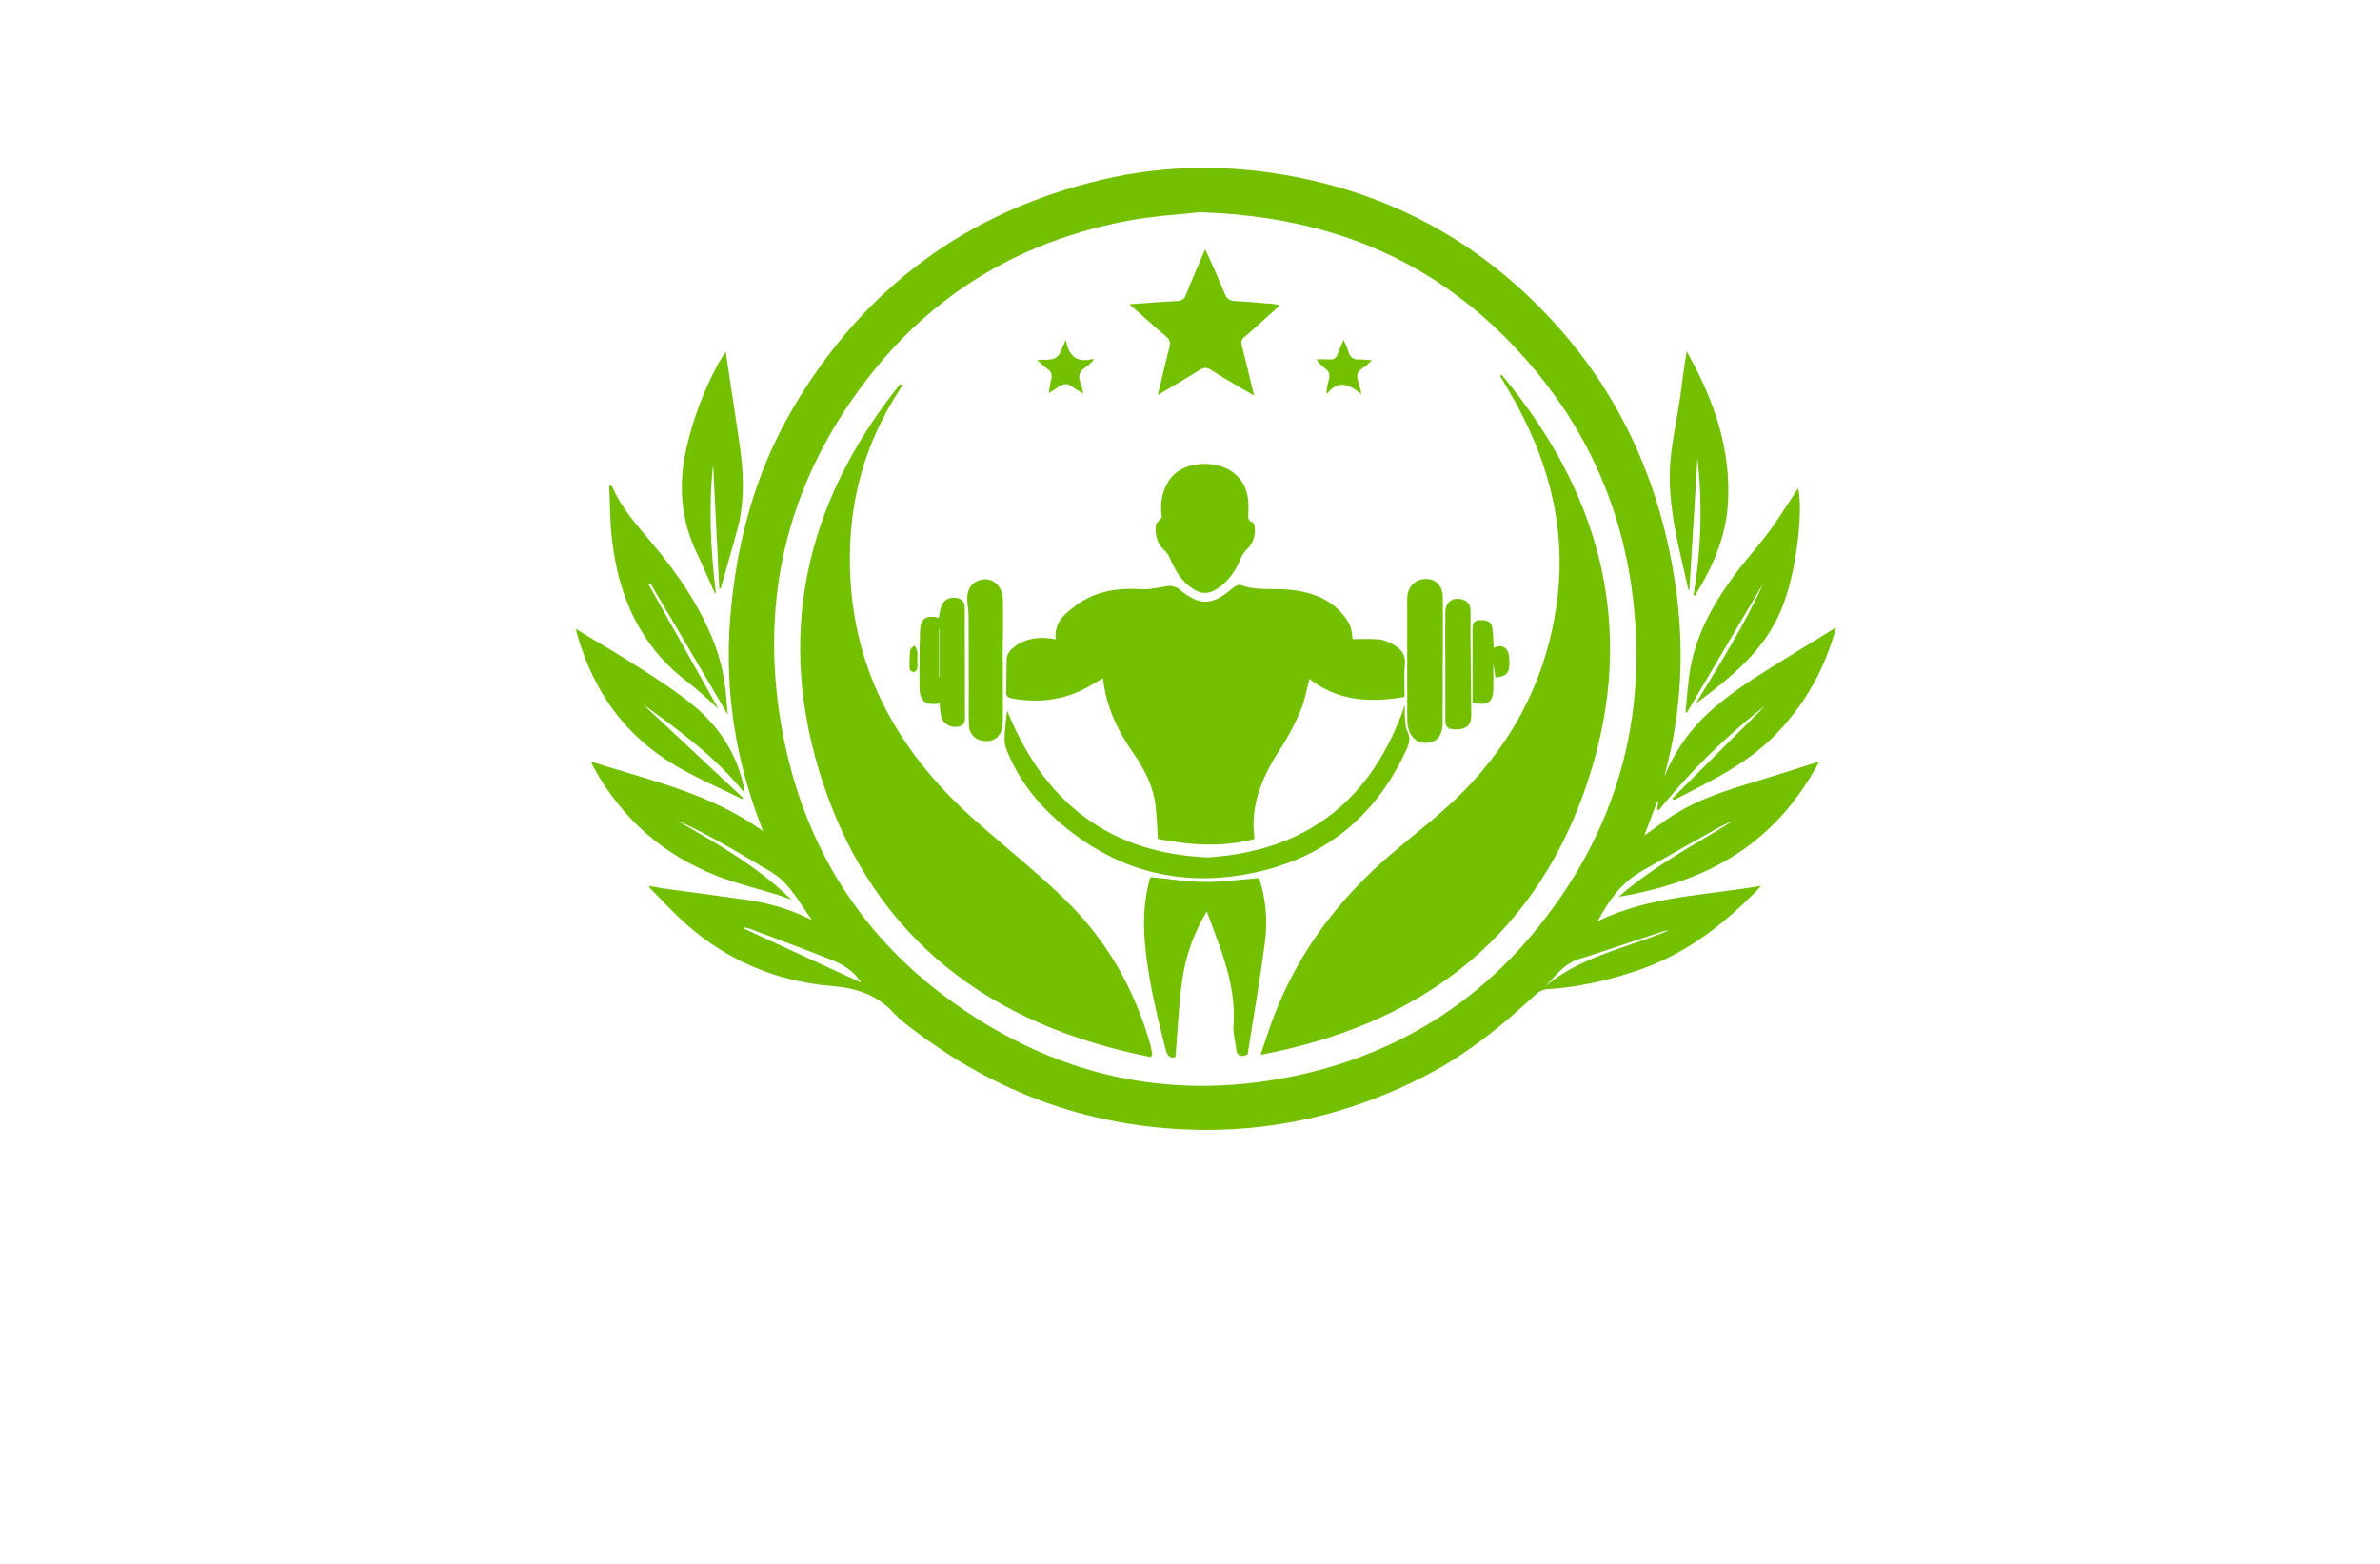 <?xml version="1.0" encoding="utf-8"?>
<!-- Generator: Adobe Illustrator 27.8.1, SVG Export Plug-In . SVG Version: 6.00 Build 0)  -->
<svg version="1.1" xmlns="http://www.w3.org/2000/svg" xmlns:xlink="http://www.w3.org/1999/xlink" x="0px" y="0px"
	 viewBox="0 0 350 230" style="enable-background:new 0 0 350 230;" xml:space="preserve">
<style type="text/css">
	.st0{fill:#0071BC;}
	.st1{fill:#F3FFFF;}
	.st2{fill:#FFEDC5;}
	.st3{fill:#F9F8D2;}
	.st4{fill:#D2FCE5;}
	.st5{fill:#FCEE21;}
	.st6{fill:#D9FCFC;}
	.st7{fill:#D6FCDE;}
	.st8{fill:#005652;}
	.st9{fill:#F6FFE3;}
	.st10{fill:#D9F4F3;}
	.st11{fill:#FFE7D2;}
	.st12{fill:#E1FEFF;}
	.st13{fill:#000037;}
	.st14{fill:#F9F6DC;}
	.st15{fill:#BFF6F7;}
	.st16{fill:#FFFFD9;}
	.st17{fill:#F5FFE6;}
	.st18{fill:#493117;}
	.st19{fill:#FFFDE6;}
	.st20{fill:#FFFCE3;}
	.st21{fill:#FF9D00;}
	.st22{fill:url(#SVGID_1_);}
	.st23{opacity:0.22;fill:url(#SVGID_00000083072679092322380640000017305283800162587307_);}
	.st24{fill:#FFC200;}
	.st25{fill:#778718;}
	.st26{fill:#E0B017;}
	.st27{fill:#664407;}
	.st28{fill:#9E690A;}
	.st29{fill:#7F1105;}
	.st30{fill:#191933;}
	.st31{fill:#FCEBD4;}
	.st32{fill:#E3DFD6;}
	.st33{fill:#FFB000;}
	.st34{fill:#AA210E;}
	.st35{fill:#FFF0A6;}
	.st36{fill:#FFDA00;}
	.st37{fill:#F4F4F4;}
	.st38{fill:#DC5C28;}
	.st39{fill:#FF8440;}
	.st40{fill:#C45224;}
	.st41{fill:#2C4369;}
	.st42{fill:#2A72DB;}
	.st43{fill:#C65500;}
	.st44{fill:#C15746;}
	.st45{fill:#FF8C00;}
	.st46{fill:#FFEA2C;}
	.st47{fill:#F7FF57;}
	.st48{fill:#FFFFFF;}
	.st49{fill:#D64949;}
	.st50{fill:#353535;}
	.st51{fill:#FFC783;}
	.st52{fill:#3F7F91;}
	.st53{fill:#25BDE5;}
	.st54{fill:#8CDD00;}
	.st55{fill:#D1FF88;}
	.st56{fill:#333333;}
	.st57{fill:#FF9000;}
	.st58{fill:#A1A813;}
	.st59{fill:#B3C40E;}
	.st60{fill:#CACE72;}
	.st61{fill:url(#SVGID_00000038389212419288160320000003454670798534666643_);}
	.st62{fill:#93E800;}
	.st63{fill:#3CB7D3;}
	.st64{fill:#FF7631;}
	.st65{fill:#E6873C;}
	.st66{fill:#30657F;}
	.st67{fill:#FF7A40;}
	.st68{fill:#FFAD4A;}
	.st69{fill:#BC8E3B;}
	.st70{fill:#E2E2E2;}
	.st71{fill:#F2B844;}
	.st72{fill:#AF3838;}
	.st73{fill:#17B5C1;}
	.st74{fill:#A88643;}
	.st75{fill-rule:evenodd;clip-rule:evenodd;fill:#DD7928;}
	.st76{fill:#E6E7E8;stroke:#CFCFCF;stroke-width:0.106;}
	.st77{fill-rule:evenodd;clip-rule:evenodd;fill:#204F7A;}
	.st78{fill-rule:evenodd;clip-rule:evenodd;fill:#50A4FF;}
	.st79{fill:#002649;}
	.st80{fill:#00134F;}
	.st81{fill:#665200;}
	.st82{fill:#002349;}
	.st83{fill:#FF914D;}
	.st84{fill:#AC1929;}
	.st85{fill:#004AAD;}
	.st86{fill:#BE1C2D;}
	.st87{fill:#242424;}
	.st88{fill:#F1A75A;}
	.st89{fill-rule:evenodd;clip-rule:evenodd;}
	.st90{fill-rule:evenodd;clip-rule:evenodd;fill:#007177;}
	.st91{fill-rule:evenodd;clip-rule:evenodd;fill:#242424;}
	.st92{fill:#F9951C;}
	.st93{fill:#84123B;}
	.st94{fill:#FFB908;}
	.st95{fill:#393536;}
	.st96{fill:#093F00;}
	.st97{fill:#333300;}
	.st98{fill:#C8D7FF;}
	.st99{fill:#426BD1;}
	.st100{fill:#0036D2;}
	.st101{fill:url(#SVGID_00000108272882071163392060000001159350507014545042_);}
	.st102{fill:url(#SVGID_00000029743418854154957830000011627583867222507146_);}
	.st103{fill:#72C000;}
	.st104{fill:#FFEBD7;}
	.st105{fill:#FF7F00;}
	.st106{fill:#121212;}
	.st107{fill:url(#CUSTOM-group_00000163034050596139944700000000164707551344970135_);}
	.st108{fill:url(#CUSTOM-group_00000093150271715247244040000016550821031186417282_);}
	.st109{fill:#D9E021;}
	.st110{fill:#F9BF28;}
	.st111{fill:#2F5469;}
	.st112{fill:#0F263E;}
	.st113{fill:#FEFEFE;}
	.st114{fill:url(#SVGID_00000070111488975586670690000000864048252295706530_);}
	.st115{fill:url(#SVGID_00000131343657360425547010000014540151551578216085_);}
	.st116{fill:url(#SVGID_00000180345244426726669390000010063652331887358349_);}
	.st117{fill:#603813;}
	.st118{fill:#1B1464;}
	.st119{fill:#20515D;}
	.st120{fill:#005DE5;}
	.st121{fill:#D9F1F4;}
	.st122{fill:url(#SVGID_00000106112221934930585980000000090467954308698555_);}
	.st123{fill:#F5F5F5;stroke:#F5F5F5;stroke-miterlimit:10;}
	.st124{fill:#000003;stroke:#F5F5F5;stroke-width:2;stroke-linecap:round;stroke-linejoin:round;stroke-miterlimit:10;}
	.st125{fill:none;stroke:#F5F5F5;stroke-linecap:round;stroke-linejoin:round;stroke-miterlimit:10;}
	.st126{fill:#72C000;stroke:#72C000;stroke-width:0.5;stroke-linecap:round;stroke-linejoin:round;stroke-miterlimit:10;}
	.st127{fill:#72C000;stroke:#72C000;stroke-linecap:round;stroke-linejoin:round;stroke-miterlimit:10;}
	.st128{fill:#000003;stroke:#72C000;stroke-linecap:round;stroke-linejoin:round;stroke-miterlimit:10;}
	.st129{fill:#72C000;stroke:#72C000;stroke-width:0.25;stroke-miterlimit:10;}
	.st130{fill:#F5B507;}
	.st131{fill:#E39514;}
	.st132{fill:#023A4C;}
	.st133{fill:#4F0000;}
	.st134{fill:url(#SVGID_00000153691697740670342830000005362248690523065003_);}
	.st135{fill:url(#SVGID_00000088838569045362570200000009766671756074286980_);}
	.st136{fill-rule:evenodd;clip-rule:evenodd;fill:#FFCA01;}
	.st137{opacity:0.1;}
	.st138{opacity:0.3;}
	.st139{fill:url(#SVGID_00000170987313187516417260000013282298019277583018_);}
	.st140{fill:none;stroke:#000000;stroke-miterlimit:10;}
	.st141{fill:url(#SVGID_00000143608072326743921320000016869343010088034710_);}
	.st142{fill:url(#SVGID_00000034070750012963381960000003250850701319088297_);}
	.st143{fill:#39B54A;}
	.st144{fill:#1B5AA8;}
	.st145{fill:#123958;}
	.st146{fill:#91CC00;}
</style>
<g id="Layer_1">
</g>
<g id="Layer_12">
</g>
<g id="Layer_13">
</g>
<g id="Layer_14">
</g>
<g id="Layer_15">
</g>
<g id="Layer_11">
</g>
<g id="Layer_8">
</g>
<g id="Layer_10">
</g>
<g id="Layer_9">
</g>
<g id="Layer_2">
</g>
<g id="Layer_3">
</g>
<g id="Layer_4">
</g>
<g id="Layer_5">
</g>
<g id="Layer_6">
</g>
<g id="Layer_7">
	<path class="st103" d="M244.77,114.22c1.68-4.17,4.28-7.64,7.71-10.47c1.7-1.4,3.48-2.72,5.33-3.9c3.99-2.56,8.05-5,12.2-7.57
		c-1.6,6.01-4.51,11.18-8.76,15.62c-4.26,4.45-9.75,7-15.09,9.77c-0.08-0.08-0.15-0.16-0.23-0.25c4.57-4.56,9.15-9.12,13.72-13.68
		c-5.85,4.53-11.07,9.7-15.74,15.45c-0.07-0.05-0.14-0.1-0.21-0.15c0.05-0.37,0.09-0.73,0.14-1.1c-0.05-0.01-0.1-0.03-0.15-0.04
		c-0.6,1.6-1.2,3.2-1.87,4.97c1.46-1.03,2.73-1.99,4.05-2.85c4.03-2.62,8.58-3.96,13.12-5.33c2.49-0.75,4.96-1.56,7.44-2.34
		c0.34-0.11,0.68-0.21,1.1-0.33c-6.22,11.57-15.52,17.49-29.49,19.88c5.22-4.61,11.26-7.69,16.99-11.28
		c-0.87,0.42-1.76,0.8-2.61,1.27c-3.72,2.09-7.44,4.19-11.14,6.32c-2.86,1.64-4.67,4.21-6.33,7.27c7.65-3.73,15.86-3.77,24.01-5.2
		c-0.27,0.32-0.41,0.51-0.58,0.67c-4.99,5.09-10.53,9.37-17.37,11.71c-4.37,1.5-8.85,2.54-13.49,2.82
		c-0.54,0.03-1.17,0.31-1.57,0.68c-4.93,4.59-10.11,8.81-16.13,11.95c-11.19,5.82-23.05,8.56-35.64,7.99
		c-14.42-0.65-27.4-5.4-38.98-14c-1.29-0.96-2.63-1.89-3.7-3.06c-2.44-2.69-5.55-3.72-9.01-4.01c-9.66-0.79-17.75-4.8-24.38-11.82
		c-0.83-0.87-1.68-1.72-2.52-2.59c-0.04-0.04-0.06-0.11-0.17-0.33c0.89,0.15,1.67,0.31,2.46,0.42c3.94,0.54,7.88,1.04,11.81,1.61
		c3.12,0.45,6.14,1.28,9,2.65c0.14,0.07,0.29,0.12,0.71,0.3c-1.98-2.68-3.27-5.44-6.13-7.12c-4.51-2.66-8.97-5.39-13.77-7.53
		c5.93,3.45,11.93,6.8,16.89,11.71c-0.69-0.25-1.37-0.53-2.06-0.74c-2.93-0.91-5.94-1.62-8.79-2.73
		c-8.02-3.12-14.13-8.49-18.27-16.06c-0.11-0.2-0.19-0.42-0.36-0.79c8.76,2.77,17.68,4.72,25.26,10.2
		c-0.08-0.26-0.15-0.52-0.25-0.77c-3.79-9.81-5.36-19.94-4.54-30.45c0.86-11.01,3.65-21.48,9.27-31.02
		c10.37-17.61,25.55-28.87,45.49-33.56c9.4-2.21,18.89-2.23,28.34-0.4c12.67,2.46,23.85,7.97,33.4,16.74
		c12.6,11.59,19.86,25.95,22.43,42.77c1.45,9.5,1.05,18.91-1.44,28.21C244.83,113.91,244.8,114.06,244.77,114.22z M176.4,31.22
		c-2.77,0.32-6.82,0.53-10.77,1.29c-14.91,2.86-27.43,10.03-37,21.84c-12.51,15.45-17.17,33.16-13.66,52.75
		c2.9,16.19,10.79,29.62,24.06,39.5c14.56,10.84,30.93,15.25,48.93,12.11c14.83-2.59,27.48-9.53,37.22-21.1
		c12.52-14.88,17.49-32.12,14.72-51.42c-1.81-12.62-7.06-23.75-15.48-33.31C212.03,38.8,196.34,31.81,176.4,31.22z M126.65,144.52
		c-0.94-1.46-2.21-2.5-4.48-3.4c-3.93-1.56-7.9-3.01-11.85-4.51c-0.27-0.1-0.56-0.14-0.84-0.21c-0.02,0.06-0.03,0.12-0.05,0.18
		C115.12,139.21,120.81,141.83,126.65,144.52z M227.22,145.08c5.28-4.45,12.01-5.65,18.13-8.22c-0.19-0.01-0.39-0.01-0.56,0.05
		c-4.24,1.4-8.46,2.84-12.72,4.19C229.9,141.8,228.73,143.62,227.22,145.08z M95.63,85.77c3.82,6.48,7.65,12.96,11.39,19.31
		c-0.03-0.36-0.09-0.91-0.13-1.46c-0.2-2.98-0.67-5.89-1.73-8.71c-2.09-5.55-5.38-10.35-9.13-14.86c-2.22-2.67-4.61-5.21-5.99-8.47
		c-0.02-0.04-0.1-0.05-0.45-0.2c0.13,2.72,0.1,5.32,0.4,7.89c0.96,8.45,4.15,15.76,11.15,21.05c1.57,1.19,2.98,2.58,4.52,3.93
		c-3.46-6.16-6.88-12.24-10.3-18.33C95.44,85.87,95.54,85.82,95.63,85.77z M249.36,103.49c5.17-3.83,9.97-7.67,12.53-13.68
		c2.52-5.93,3.27-15.53,2.53-17.98c-1.33,1.99-2.68,4.17-4.18,6.24c-1.35,1.86-2.91,3.57-4.32,5.39
		c-3.76,4.86-6.82,10.05-7.56,16.31c-0.2,1.65-0.33,3.31-0.5,4.96c0.08,0.01,0.15,0.03,0.23,0.04c3.74-6.34,7.49-12.67,11.23-19.01
		C256.55,91.93,252.93,97.6,249.36,103.49z M109.45,116.03c-1.02-5.06-3.65-9.17-7.6-12.38c-2.45-1.99-5.12-3.72-7.78-5.43
		c-3.11-2-6.31-3.85-9.36-5.7c0,0.01,0.02,0.26,0.09,0.51c2.02,7.27,5.78,13.4,11.96,17.88c3.8,2.76,8.16,4.5,12.33,6.59
		c0.03,0.02,0.1-0.05,0.23-0.11c-4.94-4.62-9.85-9.22-14.76-13.81c5.32,3.85,10.63,7.7,14.95,13.07
		C109.47,116.28,109.47,116.15,109.45,116.03z M105.97,86.58c0.85-3,1.74-6,2.55-9.02c0.31-1.15,0.47-2.35,0.6-3.54
		c0.36-3.45-0.07-6.87-0.59-10.27c-0.61-3.98-1.2-7.95-1.81-12.03c-0.42,0.68-0.87,1.32-1.23,2.01c-2.07,3.91-3.63,8.03-4.58,12.35
		c-1.16,5.24-0.8,10.34,1.55,15.24c0.89,1.86,1.7,3.77,2.55,5.65c0.04,0.09,0.11,0.16,0.27,0.38c-0.76-6.45-1.11-12.73-0.41-19.02
		c0.3,6.08,0.61,12.16,0.91,18.23C105.84,86.58,105.91,86.58,105.97,86.58z M248.44,86.72c0.39-6.44,0.78-12.88,1.18-19.31
		c0.78,6.76,0.55,13.48-0.59,20.23c0.17-0.08,0.25-0.1,0.28-0.14c2.56-4.1,4.47-8.47,4.79-13.33c0.51-7.96-1.99-15.19-5.81-22.04
		c-0.09-0.16-0.16-0.32-0.24-0.47c-0.42,2.28-0.63,4.4-0.93,6.51c-0.45,3.07-1.12,6.11-1.43,9.19c-0.46,4.6,0.29,9.12,1.29,13.6
		c0.43,1.93,0.88,3.87,1.32,5.8C248.34,86.74,248.39,86.73,248.44,86.72z M220.59,55.25c0.91,1.58,1.86,3.14,2.71,4.74
		c4.59,8.61,6.89,17.77,5.79,27.52c-1.27,11.25-6.04,21-14.02,29.02c-3.21,3.23-6.88,6.01-10.37,8.98
		c-7.69,6.55-13.66,14.34-17.31,23.81c-0.71,1.84-1.29,3.73-2.01,5.81c22.94-4.34,39.59-16.5,47.49-38.41
		c8.15-22.6,3.27-43.28-12.02-61.58C220.77,55.18,220.68,55.21,220.59,55.25z M169.44,154.96c-0.09-0.46-0.16-0.92-0.29-1.37
		c-2.33-8.21-6.46-15.41-12.57-21.33c-4.21-4.08-8.83-7.75-13.23-11.65c-10.6-9.42-17.42-20.8-18.28-35.3
		c-0.57-9.66,1.44-18.64,6.54-26.9c0.37-0.6,0.76-1.19,1.14-1.79c-0.13-0.04-0.26-0.08-0.38-0.12
		c-14.09,17.54-18.46,37.28-11.32,58.73c7.67,23.04,24.73,35.62,48.21,40.23C169.4,155.08,169.45,155.01,169.44,154.96z
		 M166.73,110.87c1.62,2.32,2.89,4.82,3.21,7.68c0.18,1.58,0.23,3.17,0.34,4.83c4.72,0.92,9.43,1.28,14.21,0.01
		c-0.73-5.2,1.31-9.49,4.03-13.63c1.11-1.69,2.01-3.53,2.8-5.4c0.58-1.39,0.82-2.92,1.24-4.51c4.21,3.31,8.98,3.49,14.01,2.65
		c0-1.64-0.13-3.18,0.03-4.7c0.17-1.64-0.69-2.49-1.94-3.13c-0.59-0.3-1.24-0.6-1.88-0.64c-1.37-0.1-2.76-0.03-3.86-0.03
		c-0.12-0.72-0.13-1.36-0.35-1.91c-0.23-0.58-0.61-1.11-1-1.6c-1.9-2.36-4.51-3.32-7.41-3.71c-2.57-0.35-5.21,0.2-7.73-0.74
		c-0.3-0.11-0.87,0.21-1.18,0.48c-2.98,2.58-4.83,2.63-7.85,0.13c-0.08-0.06-0.14-0.16-0.23-0.19c-0.38-0.11-0.78-0.32-1.15-0.29
		c-1.41,0.14-2.74,0.58-4.23,0.48c-3.45-0.22-6.84,0.3-9.69,2.48c-1.56,1.19-3.16,2.49-2.83,4.89c-0.41-0.06-0.8-0.12-1.19-0.16
		c-2.1-0.19-3.99,0.28-5.51,1.81c-0.29,0.29-0.5,0.79-0.52,1.21c-0.07,1.6-0.03,3.21-0.08,4.81c-0.02,0.6,0.16,0.89,0.79,1.01
		c3.48,0.65,6.86,0.38,10.09-1.08c1.11-0.5,2.14-1.19,3.36-1.88C162.66,103.98,164.4,107.53,166.73,110.87z M177.17,129.71
		c-2.64-0.03-5.28-0.45-8-0.71c-0.87,2.97-1.08,6.1-0.83,9.29c0.43,5.48,1.74,10.79,3.09,16.1c0.26,1.02,0.74,1.26,1.43,1.09
		c0.31-3.76,0.47-7.43,0.96-11.05c0.48-3.63,1.65-7.08,3.65-10.39c0.5,1.33,0.92,2.49,1.35,3.64c1.61,4.27,2.92,8.58,2.57,13.25
		c-0.08,1.1,0.3,2.24,0.41,3.36c0.1,1,0.58,1.23,1.67,0.8c0.86-5.53,1.86-11.14,2.58-16.79c0.4-3.12,0.04-6.26-0.87-9.16
		C182.4,129.35,179.78,129.73,177.17,129.71z M147.78,107.6c-0.04,0.8-0.12,1.68,0.15,2.4c1.97,5.23,5.52,9.27,9.9,12.58
		c7.33,5.55,15.66,7.58,24.67,6.13c11.3-1.83,19.54-7.95,24.34-18.49c0.42-0.91,0.64-1.73,0.1-2.72c-0.31-0.57-0.27-1.36-0.33-2.05
		c-0.05-0.58-0.01-1.17-0.01-1.75c-4.78,13.85-14.29,21.46-28.97,22.4c-14.71-0.61-24.2-8.32-29.52-21.6
		C148,105.48,147.83,106.54,147.78,107.6z M169.98,77.25c-0.12,1.37,0.15,2.65,1.22,3.66c0.3,0.28,0.58,0.63,0.75,1
		c0.71,1.56,1.44,3.08,2.81,4.2c1.72,1.4,3,1.46,4.77,0.1c1.3-1,2.18-2.32,2.81-3.83c0.21-0.51,0.48-1.05,0.87-1.42
		c0.98-0.91,1.41-2,1.32-3.3c-0.02-0.31-0.16-0.81-0.36-0.87c-0.78-0.26-0.6-0.81-0.59-1.36c0.02-0.57,0.03-1.14-0.01-1.7
		c-0.2-2.72-1.91-4.73-4.65-5.32c-2.5-0.53-5.64,0-7.12,2.43c-1.05,1.73-1.2,3.57-0.94,5.24C170.46,76.58,170.01,76.89,169.98,77.25
		z M171.47,49.47c0.57,0.48,0.69,0.93,0.5,1.63c-0.59,2.25-1.1,4.51-1.7,7c2.19-1.3,4.2-2.46,6.16-3.69
		c0.59-0.37,1.03-0.41,1.62-0.03c1.46,0.93,2.96,1.8,4.45,2.69c0.57,0.34,1.16,0.67,1.92,1.1c-0.63-2.59-1.18-4.96-1.79-7.31
		c-0.15-0.57-0.08-0.93,0.37-1.3c0.85-0.7,1.66-1.45,2.48-2.18c0.88-0.79,1.76-1.59,2.75-2.48c-0.4-0.09-0.62-0.17-0.84-0.18
		c-1.9-0.16-3.79-0.35-5.69-0.44c-0.8-0.04-1.27-0.27-1.58-1.05c-0.75-1.86-1.58-3.68-2.39-5.51c-0.13-0.3-0.3-0.6-0.52-1.03
		c-1,2.35-1.94,4.49-2.8,6.66c-0.28,0.71-0.68,0.91-1.41,0.94c-2.22,0.1-4.44,0.28-6.91,0.45
		C168.01,46.43,169.71,47.98,171.47,49.47z M212.19,97.27c0-3.14,0.01-6.27-0.01-9.41c-0.01-1.61-0.94-2.65-2.34-2.71
		c-1.56-0.06-2.73,0.98-2.88,2.58c-0.03,0.27-0.02,0.53-0.02,0.8c0,5.61,0,11.21,0.01,16.82c0,0.43,0.01,0.87,0.07,1.3
		c0.27,1.7,1.3,2.67,2.75,2.61c1.49-0.06,2.36-1.05,2.38-2.87c0.03-3.04,0.01-6.07,0.01-9.11
		C212.17,97.27,212.18,97.27,212.19,97.27z M147.46,97.37c0-0.6,0-1.2,0-1.8c0.01-2.54,0.11-5.07,0.01-7.6
		c-0.07-1.72-1.43-2.92-2.81-2.76c-1.7,0.2-2.57,1.41-2.39,3.3c0.07,0.73,0.16,1.46,0.17,2.19c0.02,3.67,0.02,7.34,0.03,11.01
		c0,1.7-0.07,3.41,0.04,5.1c0.09,1.39,1.23,2.23,2.64,2.19c1.25-0.03,2.09-0.84,2.26-2.23c0.06-0.46,0.07-0.93,0.07-1.4
		c0.01-2.67,0-5.34,0-8.01C147.47,97.37,147.47,97.37,147.46,97.37z M138.05,90.85c0.14-0.63,0.2-1.2,0.4-1.73
		c0.34-0.92,1.14-1.31,2.18-1.19c0.98,0.12,1.25,0.76,1.25,1.62c0.01,5.37,0.01,10.75,0.03,16.12c0,0.82-0.47,1.11-1.16,1.22
		c-0.88,0.14-1.9-0.39-2.22-1.18c-0.15-0.36-0.2-0.77-0.26-1.16c-0.05-0.36-0.06-0.72-0.09-1.09c-2.01,0.35-2.92-0.32-2.95-2.29
		c-0.04-2.77-0.01-5.54,0.07-8.31C135.35,90.94,136.18,90.4,138.05,90.85z M138.11,99.56c0.02,0.01,0.05,0.02,0.07,0.02
		c0-2.37,0-4.73,0-7.1c-0.02,0-0.05,0-0.07,0C138.11,94.84,138.11,97.2,138.11,99.56z M212.55,97.93c0,2.57,0,5.14,0,7.71
		c0,0.66,0.01,1.41,0.76,1.56c0.66,0.13,1.46,0.1,2.08-0.15c0.88-0.35,0.98-1.25,0.97-2.13c-0.05-4-0.09-8.01-0.12-12.01
		c-0.01-1.1,0.05-2.2,0-3.3c-0.04-0.89-0.63-1.37-1.48-1.51c-1.28-0.22-2.19,0.55-2.21,1.91C212.52,92.66,212.54,95.29,212.55,97.93
		C212.54,97.93,212.55,97.93,212.55,97.93z M219.47,92.42c-0.12-0.94-0.66-1.24-1.83-1.22c-0.94,0.02-1.09,0.61-1.09,1.34
		c-0.01,2.47,0,4.94,0,7.4c0,1.13,0,2.25,0,3.35c2.23,0.62,3.08-0.01,3.06-2.12c-0.01-1.15,0-2.3,0-3.45
		c0.12,0.33,0.13,0.66,0.17,0.99c0.04,0.31,0.1,0.62,0.15,0.92c1.56-0.13,2.01-0.59,2.04-1.98c0.01-0.4-0.01-0.8-0.07-1.2
		c-0.17-1.28-1.11-1.75-2.24-1.15C219.61,94.34,219.59,93.38,219.47,92.42z M160.8,52.77c-2.51,0.69-3.68-0.48-4.05-2.8
		c-0.39,0.76-0.59,1.47-0.95,2.09c-0.19,0.33-0.61,0.66-0.99,0.74c-0.69,0.14-1.42,0.11-2.29,0.15c0.57,0.49,0.96,0.91,1.42,1.22
		c0.64,0.42,0.86,0.92,0.64,1.67c-0.17,0.58-0.21,1.2-0.34,1.99c0.55-0.36,0.95-0.6,1.32-0.87c0.76-0.56,1.47-0.65,2.25,0
		c0.38,0.32,0.86,0.53,1.48,0.9c-0.14-0.62-0.17-1.03-0.33-1.38c-0.48-1.07-0.3-1.89,0.74-2.51c0.39-0.23,0.69-0.59,1.04-0.89
		C160.77,52.97,160.79,52.87,160.8,52.77z M199.76,56.15c-0.33-0.86-0.23-1.51,0.64-2.01c0.44-0.25,0.8-0.66,1.37-1.15
		c-0.76-0.05-1.31-0.14-1.86-0.12c-0.85,0.03-1.37-0.3-1.61-1.14c-0.15-0.55-0.43-1.06-0.71-1.74c-0.33,0.76-0.66,1.35-0.83,1.98
		c-0.21,0.73-0.65,0.93-1.33,0.89c-0.61-0.03-1.22-0.01-1.83-0.01c0.38,0.58,0.76,0.97,1.19,1.27c0.72,0.49,0.86,1.08,0.59,1.88
		c-0.18,0.53-0.21,1.11-0.32,1.66c0.05,0.07,0.1,0.14,0.15,0.21c1.62-2.11,3.23-1.29,4.99,0.08
		C200.01,57.17,199.94,56.64,199.76,56.15z M134.9,96.94c0-0.4,0.05-0.81-0.02-1.2c-0.05-0.28-0.26-0.54-0.39-0.8
		c-0.22,0.22-0.61,0.42-0.63,0.66c-0.1,0.92-0.12,1.86-0.09,2.78c0.01,0.18,0.38,0.47,0.61,0.49c0.16,0.01,0.47-0.32,0.51-0.54
		C134.96,97.88,134.9,97.4,134.9,96.94C134.9,96.94,134.9,96.94,134.9,96.94z"/>
</g>
</svg>
